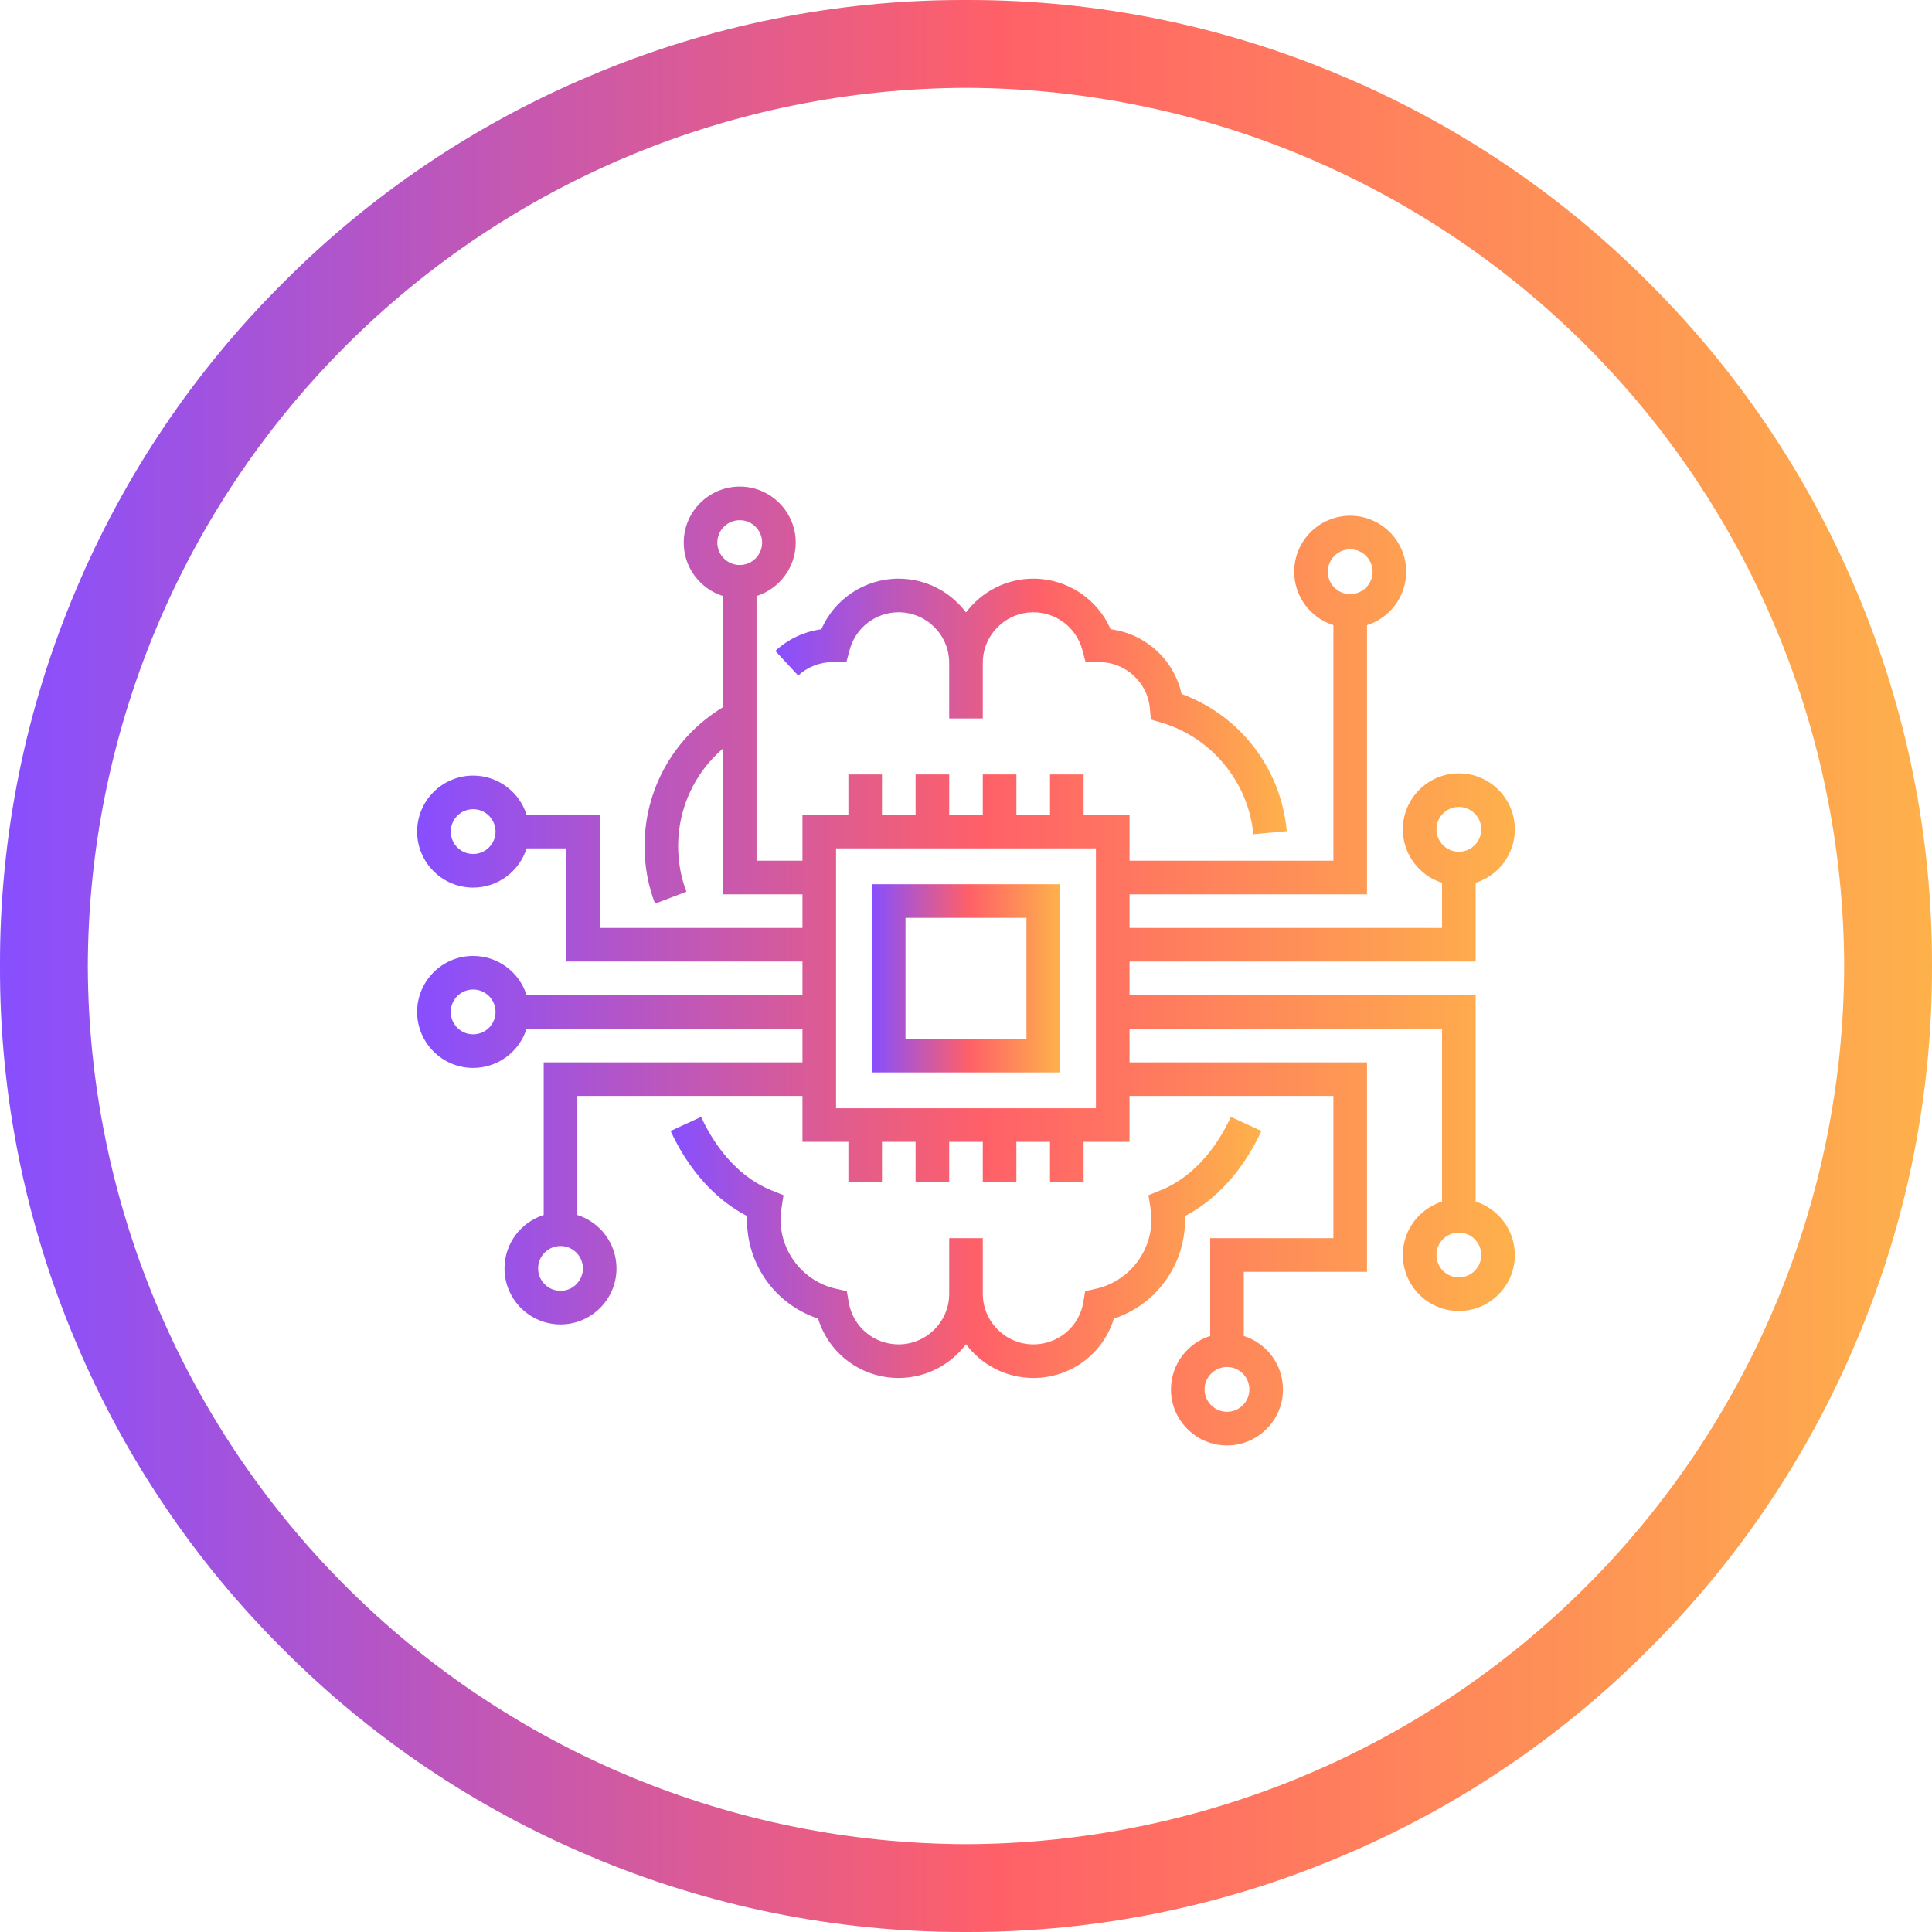 <svg width="88" height="88" viewBox="0 0 88 88" fill="none" xmlns="http://www.w3.org/2000/svg">
<g clip-path="url(#clip0_3712_312)">
<path d="M44.08 88H43.92C38.062 88.006 32.263 86.83 26.87 84.543C21.64 82.338 16.89 79.135 12.885 75.113C8.862 71.109 5.659 66.357 3.455 61.125C1.156 55.709 -0.02 49.883 0 44C-0.018 38.116 1.158 32.289 3.457 26.872C5.661 21.641 8.864 16.89 12.887 12.887C16.89 8.862 21.642 5.659 26.873 3.457C32.258 1.169 38.05 -0.006 43.901 2.61355e-05H44.1C49.949 -0.006 55.74 1.17 61.124 3.457C66.355 5.66 71.106 8.863 75.11 12.887C79.133 16.891 82.337 21.641 84.541 26.872C86.841 32.289 88.017 38.115 88 44C88.017 49.883 86.841 55.709 84.542 61.125C82.337 66.355 79.133 71.106 75.111 75.11C71.107 79.134 66.356 82.337 61.125 84.54C55.735 86.83 49.937 88.007 44.08 88ZM44 4C33.401 4.031 23.245 8.255 15.75 15.75C8.255 23.245 4.031 33.401 4 44C4.03 54.6 8.253 64.757 15.748 72.252C23.243 79.747 33.401 83.971 44 84C54.6 83.972 64.758 79.748 72.253 72.253C79.749 64.758 83.972 54.6 84 44C83.971 33.4 79.747 23.243 72.252 15.748C64.757 8.253 54.6 4.029 44 4Z" fill="url(#paint0_linear_3712_312)"/>
<g clip-path="url(#clip1_3712_312)">
<path d="M57.455 51.515L56.065 50.873C55.313 52.502 54.181 53.688 52.876 54.212L52.312 54.439L52.405 55.039C52.433 55.218 52.446 55.386 52.446 55.553C52.446 57.049 51.388 58.372 49.929 58.699L49.428 58.812L49.343 59.318C49.154 60.429 48.199 61.235 47.071 61.235C45.8 61.235 44.765 60.201 44.765 58.93V56.398H43.235V58.93C43.235 60.201 42.201 61.235 40.93 61.235C39.802 61.235 38.846 60.428 38.658 59.318L38.572 58.812L38.071 58.699C36.612 58.372 35.554 57.049 35.554 55.553C35.554 55.386 35.568 55.218 35.595 55.039L35.688 54.439L35.124 54.212C33.819 53.688 32.687 52.502 31.935 50.873L30.545 51.514C31.363 53.287 32.586 54.643 34.027 55.39C34.025 55.445 34.024 55.499 34.024 55.553C34.024 57.629 35.334 59.419 37.264 60.062C37.752 61.654 39.222 62.765 40.93 62.765C42.184 62.765 43.3 62.16 44 61.226C44.701 62.16 45.816 62.765 47.071 62.765C48.778 62.765 50.249 61.654 50.736 60.062C52.667 59.419 53.977 57.629 53.977 55.553C53.977 55.499 53.976 55.445 53.974 55.39C55.414 54.643 56.637 53.287 57.455 51.515Z" fill="url(#paint1_linear_3712_312)"/>
<path d="M53.819 31.608C53.467 30.041 52.181 28.869 50.588 28.661C49.987 27.281 48.611 26.357 47.07 26.357C45.816 26.357 44.7 26.962 44 27.896C43.3 26.962 42.184 26.357 40.929 26.357C39.388 26.357 38.012 27.281 37.412 28.662C36.632 28.766 35.902 29.107 35.317 29.648L36.356 30.772C36.783 30.377 37.339 30.159 37.915 30.159C37.932 30.16 37.948 30.16 37.964 30.16H38.551L38.703 29.593C38.972 28.589 39.888 27.888 40.929 27.888C42.2 27.888 43.234 28.922 43.234 30.193V32.724H44.765V30.193C44.765 28.922 45.799 27.888 47.07 27.888C48.111 27.888 49.027 28.589 49.296 29.593L49.448 30.16H50.035C50.051 30.16 50.068 30.16 50.079 30.159C51.26 30.159 52.268 31.08 52.374 32.255L52.421 32.772L52.918 32.92C55.194 33.596 56.869 35.637 57.086 37.998L58.611 37.858C58.348 34.997 56.487 32.592 53.819 31.608Z" fill="url(#paint2_linear_3712_312)"/>
<path d="M39.714 40.275V48.847H48.286V40.275H39.714ZM46.755 47.316H41.245V41.806H46.755V47.316Z" fill="url(#paint3_linear_3712_312)"/>
<path d="M67.214 54.73V45.327H51.449V43.796H67.214V40.209C68.248 39.883 69 38.916 69 37.776C69 36.369 67.856 35.225 66.449 35.225C65.043 35.225 63.898 36.369 63.898 37.776C63.898 38.916 64.65 39.883 65.684 40.209V42.265H51.449V40.735H62.265V28.474C63.299 28.149 64.051 27.181 64.051 26.041C64.051 24.634 62.907 23.49 61.5 23.49C60.094 23.49 58.949 24.634 58.949 26.041C58.949 27.181 59.701 28.149 60.735 28.474V39.204H51.449V37.112H49.357V35.276H47.827V37.112H46.296V35.276H44.765V37.112H43.235V35.276H41.704V37.112H40.173V35.276H38.643V37.112H36.551V39.204H34.459V27.148C35.493 26.822 36.245 25.854 36.245 24.714C36.245 23.308 35.101 22.163 33.694 22.163C32.288 22.163 31.143 23.308 31.143 24.714C31.143 25.854 31.895 26.822 32.929 27.148V32.214C30.715 33.551 29.358 35.935 29.358 38.544C29.358 39.445 29.518 40.325 29.835 41.159L31.266 40.616C31.015 39.956 30.888 39.259 30.888 38.544C30.888 36.807 31.647 35.196 32.929 34.096V40.735H36.551V42.265H27.316V37.112H23.985C23.659 36.078 22.691 35.327 21.551 35.327C20.144 35.327 19 36.471 19 37.878C19 39.284 20.144 40.429 21.551 40.429C22.691 40.429 23.659 39.677 23.985 38.643H25.786V43.796H36.551V45.326H23.985C23.659 44.292 22.691 43.541 21.551 43.541C20.144 43.541 19 44.685 19 46.092C19 47.498 20.144 48.643 21.551 48.643C22.691 48.643 23.659 47.891 23.985 46.857H36.551V48.388H24.765V55.342C23.731 55.668 22.98 56.635 22.98 57.775C22.98 59.182 24.124 60.326 25.531 60.326C26.937 60.326 28.081 59.182 28.081 57.775C28.081 56.635 27.33 55.668 26.296 55.342V49.918H36.551V52.01H38.643V53.847H40.173V52.01H41.704V53.847H43.234V52.01H44.765V53.847H46.295V52.01H47.826V53.847H49.357V52.01H51.448V49.918H60.734V56.398H55.122V60.852C54.088 61.178 53.336 62.146 53.336 63.286C53.336 64.692 54.481 65.837 55.887 65.837C57.294 65.837 58.438 64.692 58.438 63.286C58.438 62.146 57.686 61.178 56.652 60.852V57.929H62.265V48.388H51.449V46.857H65.684V54.73C64.65 55.056 63.898 56.023 63.898 57.163C63.898 58.57 65.042 59.714 66.449 59.714C67.856 59.714 69 58.57 69 57.163C69 56.023 68.248 55.056 67.214 54.73ZM65.429 37.776C65.429 37.213 65.886 36.755 66.449 36.755C67.012 36.755 67.469 37.213 67.469 37.776C67.469 38.338 67.012 38.796 66.449 38.796C65.886 38.796 65.429 38.338 65.429 37.776ZM60.48 26.041C60.48 25.478 60.937 25.02 61.5 25.02C62.063 25.02 62.52 25.478 62.52 26.041C62.52 26.604 62.063 27.061 61.5 27.061C60.937 27.061 60.48 26.604 60.48 26.041ZM33.694 25.735C33.131 25.735 32.673 25.277 32.673 24.714C32.673 24.152 33.131 23.694 33.694 23.694C34.257 23.694 34.714 24.152 34.714 24.714C34.714 25.277 34.257 25.735 33.694 25.735ZM21.551 38.898C20.988 38.898 20.531 38.44 20.531 37.878C20.531 37.315 20.988 36.857 21.551 36.857C22.114 36.857 22.571 37.315 22.571 37.878C22.571 38.44 22.114 38.898 21.551 38.898ZM21.551 47.112C20.988 47.112 20.531 46.654 20.531 46.092C20.531 45.529 20.988 45.071 21.551 45.071C22.114 45.071 22.571 45.529 22.571 46.092C22.571 46.654 22.114 47.112 21.551 47.112ZM26.551 57.776C26.551 58.338 26.093 58.796 25.531 58.796C24.968 58.796 24.51 58.338 24.51 57.776C24.51 57.213 24.968 56.755 25.531 56.755C26.093 56.755 26.551 57.213 26.551 57.776ZM49.918 50.48H38.082V38.643H49.918V50.48ZM56.908 63.286C56.908 63.849 56.45 64.306 55.888 64.306C55.325 64.306 54.867 63.849 54.867 63.286C54.867 62.723 55.325 62.265 55.888 62.265C56.45 62.265 56.908 62.723 56.908 63.286ZM66.449 58.184C65.886 58.184 65.429 57.726 65.429 57.163C65.429 56.601 65.886 56.143 66.449 56.143C67.012 56.143 67.469 56.601 67.469 57.163C67.469 57.726 67.012 58.184 66.449 58.184Z" fill="url(#paint4_linear_3712_312)"/>
</g>
</g>
<defs>
<linearGradient id="paint0_linear_3712_312" x1="3.27827e-07" y1="44" x2="88" y2="44" gradientUnits="userSpaceOnUse">
<stop stop-color="#874FFF"/>
<stop offset="0.516" stop-color="#FF6068"/>
<stop offset="1" stop-color="#FEB14B"/>
</linearGradient>
<linearGradient id="paint1_linear_3712_312" x1="30.545" y1="56.819" x2="57.455" y2="56.819" gradientUnits="userSpaceOnUse">
<stop stop-color="#874FFF"/>
<stop offset="0.516" stop-color="#FF6068"/>
<stop offset="1" stop-color="#FEB14B"/>
</linearGradient>
<linearGradient id="paint2_linear_3712_312" x1="35.317" y1="32.178" x2="58.611" y2="32.178" gradientUnits="userSpaceOnUse">
<stop stop-color="#874FFF"/>
<stop offset="0.516" stop-color="#FF6068"/>
<stop offset="1" stop-color="#FEB14B"/>
</linearGradient>
<linearGradient id="paint3_linear_3712_312" x1="39.714" y1="44.561" x2="48.286" y2="44.561" gradientUnits="userSpaceOnUse">
<stop stop-color="#874FFF"/>
<stop offset="0.516" stop-color="#FF6068"/>
<stop offset="1" stop-color="#FEB14B"/>
</linearGradient>
<linearGradient id="paint4_linear_3712_312" x1="19" y1="44" x2="69" y2="44" gradientUnits="userSpaceOnUse">
<stop stop-color="#874FFF"/>
<stop offset="0.516" stop-color="#FF6068"/>
<stop offset="1" stop-color="#FEB14B"/>
</linearGradient>
<clipPath id="clip0_3712_312">
<rect width="88" height="88" fill="white"/>
</clipPath>
<clipPath id="clip1_3712_312">
<rect width="50" height="50" fill="white" transform="translate(19 19)"/>
</clipPath>
</defs>
</svg>
